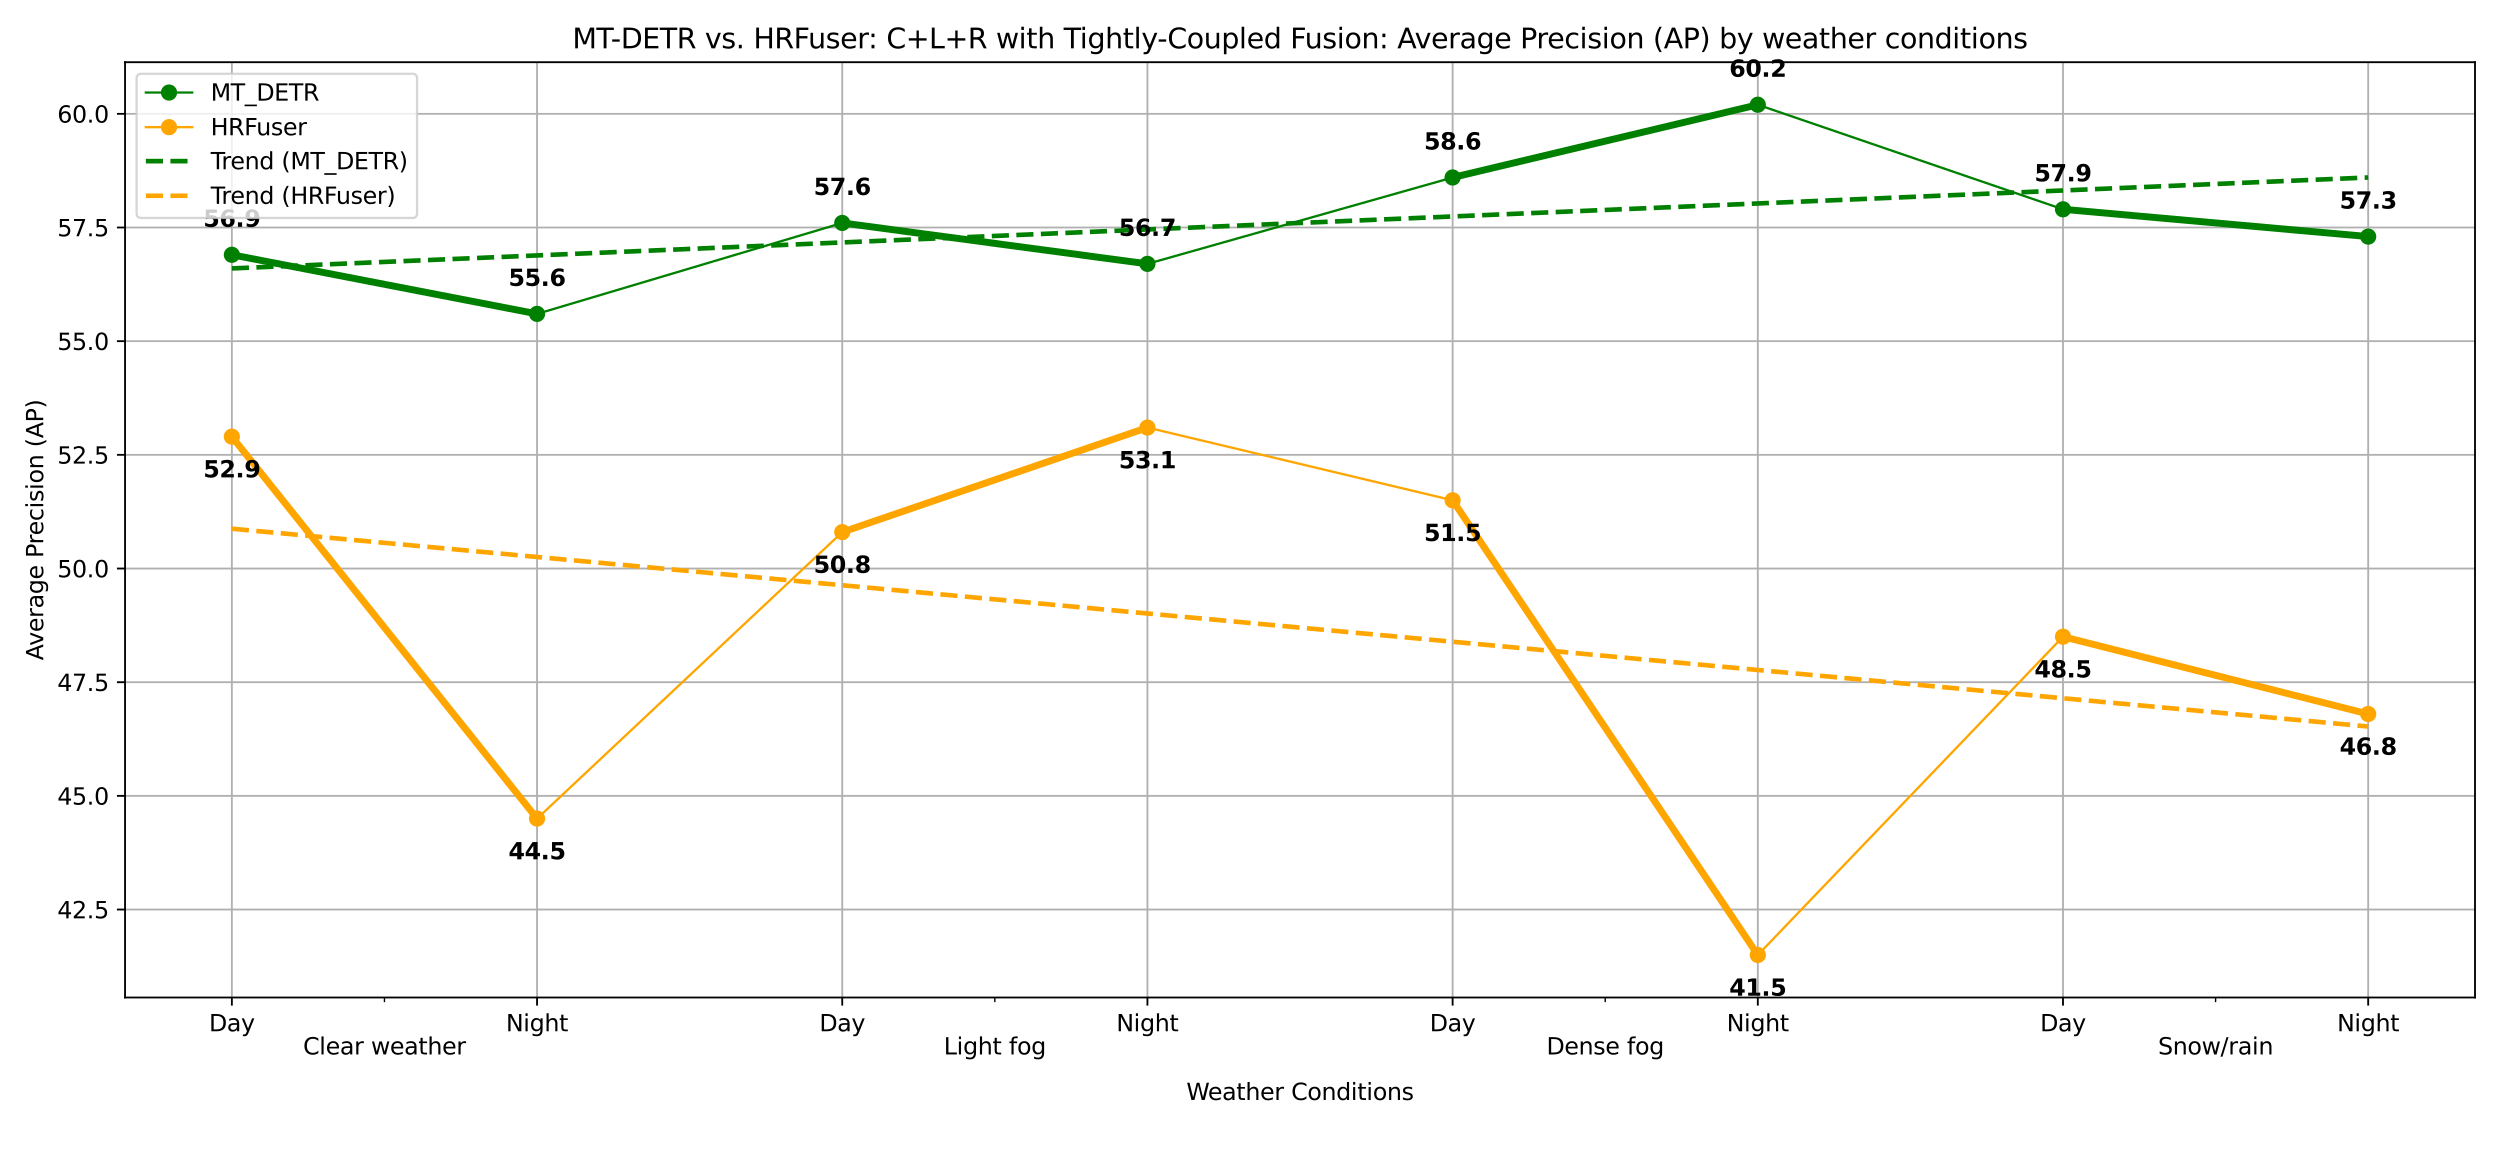 <?xml version="1.0" encoding="utf-8" standalone="no"?>
<!DOCTYPE svg PUBLIC "-//W3C//DTD SVG 1.1//EN"
  "http://www.w3.org/Graphics/SVG/1.1/DTD/svg11.dtd">
<svg xmlns:xlink="http://www.w3.org/1999/xlink" width="1080pt" height="504pt" viewBox="0 0 1080 504" xmlns="http://www.w3.org/2000/svg" version="1.1">
 <defs>
  <style type="text/css">*{stroke-linejoin: round; stroke-linecap: butt}</style>
 </defs>
 <g id="figure_1">
  <g id="patch_1">
   <path d="M 0 504 
L 1080 504 
L 1080 0 
L 0 0 
z
" style="fill: #ffffff"/>
  </g>
  <g id="axes_1">
   <g id="patch_2">
    <path d="M 54.02 430.92 
L 1069.2 430.92 
L 1069.2 26.88 
L 54.02 26.88 
z
" style="fill: #ffffff"/>
   </g>
   <g id="matplotlib.axis_1">
    <g id="xtick_1">
     <g id="line2d_1">
      <path d="M 100.165 430.92 
L 100.165 26.88 
" clip-path="url(#pe578d54b78)" style="fill: none; stroke: #b0b0b0; stroke-width: 0.8; stroke-linecap: square"/>
     </g>
     <g id="line2d_2">
      <defs>
       <path id="m4b973a18aa" d="M 0 0 
L 0 3.5 
" style="stroke: #000000; stroke-width: 0.8"/>
      </defs>
      <g>
       <use xlink:href="#m4b973a18aa" x="100.165" y="430.92" style="stroke: #000000; stroke-width: 0.8"/>
      </g>
     </g>
     <g id="text_1">
      <!-- Day -->
      <g transform="translate(90.291 445.518) scale(0.1 -0.1)">
       <defs>
        <path id="DejaVuSans-44" d="M 1259 4147 
L 1259 519 
L 2022 519 
Q 2988 519 3436 956 
Q 3884 1394 3884 2338 
Q 3884 3275 3436 3711 
Q 2988 4147 2022 4147 
L 1259 4147 
z
M 628 4666 
L 1925 4666 
Q 3281 4666 3915 4102 
Q 4550 3538 4550 2338 
Q 4550 1131 3912 565 
Q 3275 0 1925 0 
L 628 0 
L 628 4666 
z
" transform="scale(0.016)"/>
        <path id="DejaVuSans-61" d="M 2194 1759 
Q 1497 1759 1228 1600 
Q 959 1441 959 1056 
Q 959 750 1161 570 
Q 1363 391 1709 391 
Q 2188 391 2477 730 
Q 2766 1069 2766 1631 
L 2766 1759 
L 2194 1759 
z
M 3341 1997 
L 3341 0 
L 2766 0 
L 2766 531 
Q 2569 213 2275 61 
Q 1981 -91 1556 -91 
Q 1019 -91 701 211 
Q 384 513 384 1019 
Q 384 1609 779 1909 
Q 1175 2209 1959 2209 
L 2766 2209 
L 2766 2266 
Q 2766 2663 2505 2880 
Q 2244 3097 1772 3097 
Q 1472 3097 1187 3025 
Q 903 2953 641 2809 
L 641 3341 
Q 956 3463 1253 3523 
Q 1550 3584 1831 3584 
Q 2591 3584 2966 3190 
Q 3341 2797 3341 1997 
z
" transform="scale(0.016)"/>
        <path id="DejaVuSans-79" d="M 2059 -325 
Q 1816 -950 1584 -1140 
Q 1353 -1331 966 -1331 
L 506 -1331 
L 506 -850 
L 844 -850 
Q 1081 -850 1212 -737 
Q 1344 -625 1503 -206 
L 1606 56 
L 191 3500 
L 800 3500 
L 1894 763 
L 2988 3500 
L 3597 3500 
L 2059 -325 
z
" transform="scale(0.016)"/>
       </defs>
       <use xlink:href="#DejaVuSans-44"/>
       <use xlink:href="#DejaVuSans-61" x="77.002"/>
       <use xlink:href="#DejaVuSans-79" x="138.281"/>
      </g>
     </g>
    </g>
    <g id="xtick_2">
     <g id="line2d_3">
      <path d="M 232.006 430.92 
L 232.006 26.88 
" clip-path="url(#pe578d54b78)" style="fill: none; stroke: #b0b0b0; stroke-width: 0.8; stroke-linecap: square"/>
     </g>
     <g id="line2d_4">
      <g>
       <use xlink:href="#m4b973a18aa" x="232.006" y="430.92" style="stroke: #000000; stroke-width: 0.8"/>
      </g>
     </g>
     <g id="text_2">
      <!-- Night -->
      <g transform="translate(218.573 445.518) scale(0.1 -0.1)">
       <defs>
        <path id="DejaVuSans-4e" d="M 628 4666 
L 1478 4666 
L 3547 763 
L 3547 4666 
L 4159 4666 
L 4159 0 
L 3309 0 
L 1241 3903 
L 1241 0 
L 628 0 
L 628 4666 
z
" transform="scale(0.016)"/>
        <path id="DejaVuSans-69" d="M 603 3500 
L 1178 3500 
L 1178 0 
L 603 0 
L 603 3500 
z
M 603 4863 
L 1178 4863 
L 1178 4134 
L 603 4134 
L 603 4863 
z
" transform="scale(0.016)"/>
        <path id="DejaVuSans-67" d="M 2906 1791 
Q 2906 2416 2648 2759 
Q 2391 3103 1925 3103 
Q 1463 3103 1205 2759 
Q 947 2416 947 1791 
Q 947 1169 1205 825 
Q 1463 481 1925 481 
Q 2391 481 2648 825 
Q 2906 1169 2906 1791 
z
M 3481 434 
Q 3481 -459 3084 -895 
Q 2688 -1331 1869 -1331 
Q 1566 -1331 1297 -1286 
Q 1028 -1241 775 -1147 
L 775 -588 
Q 1028 -725 1275 -790 
Q 1522 -856 1778 -856 
Q 2344 -856 2625 -561 
Q 2906 -266 2906 331 
L 2906 616 
Q 2728 306 2450 153 
Q 2172 0 1784 0 
Q 1141 0 747 490 
Q 353 981 353 1791 
Q 353 2603 747 3093 
Q 1141 3584 1784 3584 
Q 2172 3584 2450 3431 
Q 2728 3278 2906 2969 
L 2906 3500 
L 3481 3500 
L 3481 434 
z
" transform="scale(0.016)"/>
        <path id="DejaVuSans-68" d="M 3513 2113 
L 3513 0 
L 2938 0 
L 2938 2094 
Q 2938 2591 2744 2837 
Q 2550 3084 2163 3084 
Q 1697 3084 1428 2787 
Q 1159 2491 1159 1978 
L 1159 0 
L 581 0 
L 581 4863 
L 1159 4863 
L 1159 2956 
Q 1366 3272 1645 3428 
Q 1925 3584 2291 3584 
Q 2894 3584 3203 3211 
Q 3513 2838 3513 2113 
z
" transform="scale(0.016)"/>
        <path id="DejaVuSans-74" d="M 1172 4494 
L 1172 3500 
L 2356 3500 
L 2356 3053 
L 1172 3053 
L 1172 1153 
Q 1172 725 1289 603 
Q 1406 481 1766 481 
L 2356 481 
L 2356 0 
L 1766 0 
Q 1100 0 847 248 
Q 594 497 594 1153 
L 594 3053 
L 172 3053 
L 172 3500 
L 594 3500 
L 594 4494 
L 1172 4494 
z
" transform="scale(0.016)"/>
       </defs>
       <use xlink:href="#DejaVuSans-4e"/>
       <use xlink:href="#DejaVuSans-69" x="74.805"/>
       <use xlink:href="#DejaVuSans-67" x="102.588"/>
       <use xlink:href="#DejaVuSans-68" x="166.064"/>
       <use xlink:href="#DejaVuSans-74" x="229.443"/>
      </g>
     </g>
    </g>
    <g id="xtick_3">
     <g id="line2d_5">
      <path d="M 363.848 430.92 
L 363.848 26.88 
" clip-path="url(#pe578d54b78)" style="fill: none; stroke: #b0b0b0; stroke-width: 0.8; stroke-linecap: square"/>
     </g>
     <g id="line2d_6">
      <g>
       <use xlink:href="#m4b973a18aa" x="363.848" y="430.92" style="stroke: #000000; stroke-width: 0.8"/>
      </g>
     </g>
     <g id="text_3">
      <!-- Day -->
      <g transform="translate(353.974 445.518) scale(0.1 -0.1)">
       <use xlink:href="#DejaVuSans-44"/>
       <use xlink:href="#DejaVuSans-61" x="77.002"/>
       <use xlink:href="#DejaVuSans-79" x="138.281"/>
      </g>
     </g>
    </g>
    <g id="xtick_4">
     <g id="line2d_7">
      <path d="M 495.689 430.92 
L 495.689 26.88 
" clip-path="url(#pe578d54b78)" style="fill: none; stroke: #b0b0b0; stroke-width: 0.8; stroke-linecap: square"/>
     </g>
     <g id="line2d_8">
      <g>
       <use xlink:href="#m4b973a18aa" x="495.689" y="430.92" style="stroke: #000000; stroke-width: 0.8"/>
      </g>
     </g>
     <g id="text_4">
      <!-- Night -->
      <g transform="translate(482.256 445.518) scale(0.1 -0.1)">
       <use xlink:href="#DejaVuSans-4e"/>
       <use xlink:href="#DejaVuSans-69" x="74.805"/>
       <use xlink:href="#DejaVuSans-67" x="102.588"/>
       <use xlink:href="#DejaVuSans-68" x="166.064"/>
       <use xlink:href="#DejaVuSans-74" x="229.443"/>
      </g>
     </g>
    </g>
    <g id="xtick_5">
     <g id="line2d_9">
      <path d="M 627.531 430.92 
L 627.531 26.88 
" clip-path="url(#pe578d54b78)" style="fill: none; stroke: #b0b0b0; stroke-width: 0.8; stroke-linecap: square"/>
     </g>
     <g id="line2d_10">
      <g>
       <use xlink:href="#m4b973a18aa" x="627.531" y="430.92" style="stroke: #000000; stroke-width: 0.8"/>
      </g>
     </g>
     <g id="text_5">
      <!-- Day -->
      <g transform="translate(617.657 445.518) scale(0.1 -0.1)">
       <use xlink:href="#DejaVuSans-44"/>
       <use xlink:href="#DejaVuSans-61" x="77.002"/>
       <use xlink:href="#DejaVuSans-79" x="138.281"/>
      </g>
     </g>
    </g>
    <g id="xtick_6">
     <g id="line2d_11">
      <path d="M 759.372 430.92 
L 759.372 26.88 
" clip-path="url(#pe578d54b78)" style="fill: none; stroke: #b0b0b0; stroke-width: 0.8; stroke-linecap: square"/>
     </g>
     <g id="line2d_12">
      <g>
       <use xlink:href="#m4b973a18aa" x="759.372" y="430.92" style="stroke: #000000; stroke-width: 0.8"/>
      </g>
     </g>
     <g id="text_6">
      <!-- Night -->
      <g transform="translate(745.94 445.518) scale(0.1 -0.1)">
       <use xlink:href="#DejaVuSans-4e"/>
       <use xlink:href="#DejaVuSans-69" x="74.805"/>
       <use xlink:href="#DejaVuSans-67" x="102.588"/>
       <use xlink:href="#DejaVuSans-68" x="166.064"/>
       <use xlink:href="#DejaVuSans-74" x="229.443"/>
      </g>
     </g>
    </g>
    <g id="xtick_7">
     <g id="line2d_13">
      <path d="M 891.214 430.92 
L 891.214 26.88 
" clip-path="url(#pe578d54b78)" style="fill: none; stroke: #b0b0b0; stroke-width: 0.8; stroke-linecap: square"/>
     </g>
     <g id="line2d_14">
      <g>
       <use xlink:href="#m4b973a18aa" x="891.214" y="430.92" style="stroke: #000000; stroke-width: 0.8"/>
      </g>
     </g>
     <g id="text_7">
      <!-- Day -->
      <g transform="translate(881.34 445.518) scale(0.1 -0.1)">
       <use xlink:href="#DejaVuSans-44"/>
       <use xlink:href="#DejaVuSans-61" x="77.002"/>
       <use xlink:href="#DejaVuSans-79" x="138.281"/>
      </g>
     </g>
    </g>
    <g id="xtick_8">
     <g id="line2d_15">
      <path d="M 1023.055 430.92 
L 1023.055 26.88 
" clip-path="url(#pe578d54b78)" style="fill: none; stroke: #b0b0b0; stroke-width: 0.8; stroke-linecap: square"/>
     </g>
     <g id="line2d_16">
      <g>
       <use xlink:href="#m4b973a18aa" x="1023.055" y="430.92" style="stroke: #000000; stroke-width: 0.8"/>
      </g>
     </g>
     <g id="text_8">
      <!-- Night -->
      <g transform="translate(1009.623 445.518) scale(0.1 -0.1)">
       <use xlink:href="#DejaVuSans-4e"/>
       <use xlink:href="#DejaVuSans-69" x="74.805"/>
       <use xlink:href="#DejaVuSans-67" x="102.588"/>
       <use xlink:href="#DejaVuSans-68" x="166.064"/>
       <use xlink:href="#DejaVuSans-74" x="229.443"/>
      </g>
     </g>
    </g>
    <g id="xtick_9">
     <g id="line2d_17">
      <defs>
       <path id="mc4c65f6211" d="M 0 0 
L 0 2 
" style="stroke: #000000; stroke-width: 0.6"/>
      </defs>
      <g>
       <use xlink:href="#mc4c65f6211" x="166.085" y="430.92" style="stroke: #000000; stroke-width: 0.6"/>
      </g>
     </g>
     <g id="text_9">
      <!-- Clear weather -->
      <g transform="translate(130.929 455.518) scale(0.1 -0.1)">
       <defs>
        <path id="DejaVuSans-43" d="M 4122 4306 
L 4122 3641 
Q 3803 3938 3442 4084 
Q 3081 4231 2675 4231 
Q 1875 4231 1450 3742 
Q 1025 3253 1025 2328 
Q 1025 1406 1450 917 
Q 1875 428 2675 428 
Q 3081 428 3442 575 
Q 3803 722 4122 1019 
L 4122 359 
Q 3791 134 3420 21 
Q 3050 -91 2638 -91 
Q 1578 -91 968 557 
Q 359 1206 359 2328 
Q 359 3453 968 4101 
Q 1578 4750 2638 4750 
Q 3056 4750 3426 4639 
Q 3797 4528 4122 4306 
z
" transform="scale(0.016)"/>
        <path id="DejaVuSans-6c" d="M 603 4863 
L 1178 4863 
L 1178 0 
L 603 0 
L 603 4863 
z
" transform="scale(0.016)"/>
        <path id="DejaVuSans-65" d="M 3597 1894 
L 3597 1613 
L 953 1613 
Q 991 1019 1311 708 
Q 1631 397 2203 397 
Q 2534 397 2845 478 
Q 3156 559 3463 722 
L 3463 178 
Q 3153 47 2828 -22 
Q 2503 -91 2169 -91 
Q 1331 -91 842 396 
Q 353 884 353 1716 
Q 353 2575 817 3079 
Q 1281 3584 2069 3584 
Q 2775 3584 3186 3129 
Q 3597 2675 3597 1894 
z
M 3022 2063 
Q 3016 2534 2758 2815 
Q 2500 3097 2075 3097 
Q 1594 3097 1305 2825 
Q 1016 2553 972 2059 
L 3022 2063 
z
" transform="scale(0.016)"/>
        <path id="DejaVuSans-72" d="M 2631 2963 
Q 2534 3019 2420 3045 
Q 2306 3072 2169 3072 
Q 1681 3072 1420 2755 
Q 1159 2438 1159 1844 
L 1159 0 
L 581 0 
L 581 3500 
L 1159 3500 
L 1159 2956 
Q 1341 3275 1631 3429 
Q 1922 3584 2338 3584 
Q 2397 3584 2469 3576 
Q 2541 3569 2628 3553 
L 2631 2963 
z
" transform="scale(0.016)"/>
        <path id="DejaVuSans-20" transform="scale(0.016)"/>
        <path id="DejaVuSans-77" d="M 269 3500 
L 844 3500 
L 1563 769 
L 2278 3500 
L 2956 3500 
L 3675 769 
L 4391 3500 
L 4966 3500 
L 4050 0 
L 3372 0 
L 2619 2869 
L 1863 0 
L 1184 0 
L 269 3500 
z
" transform="scale(0.016)"/>
       </defs>
       <use xlink:href="#DejaVuSans-43"/>
       <use xlink:href="#DejaVuSans-6c" x="69.824"/>
       <use xlink:href="#DejaVuSans-65" x="97.607"/>
       <use xlink:href="#DejaVuSans-61" x="159.131"/>
       <use xlink:href="#DejaVuSans-72" x="220.41"/>
       <use xlink:href="#DejaVuSans-20" x="261.523"/>
       <use xlink:href="#DejaVuSans-77" x="293.311"/>
       <use xlink:href="#DejaVuSans-65" x="375.098"/>
       <use xlink:href="#DejaVuSans-61" x="436.621"/>
       <use xlink:href="#DejaVuSans-74" x="497.9"/>
       <use xlink:href="#DejaVuSans-68" x="537.109"/>
       <use xlink:href="#DejaVuSans-65" x="600.488"/>
       <use xlink:href="#DejaVuSans-72" x="662.012"/>
      </g>
     </g>
    </g>
    <g id="xtick_10">
     <g id="line2d_18">
      <g>
       <use xlink:href="#mc4c65f6211" x="429.768" y="430.92" style="stroke: #000000; stroke-width: 0.6"/>
      </g>
     </g>
     <g id="text_10">
      <!-- Light fog -->
      <g transform="translate(407.708 455.518) scale(0.1 -0.1)">
       <defs>
        <path id="DejaVuSans-4c" d="M 628 4666 
L 1259 4666 
L 1259 531 
L 3531 531 
L 3531 0 
L 628 0 
L 628 4666 
z
" transform="scale(0.016)"/>
        <path id="DejaVuSans-66" d="M 2375 4863 
L 2375 4384 
L 1825 4384 
Q 1516 4384 1395 4259 
Q 1275 4134 1275 3809 
L 1275 3500 
L 2222 3500 
L 2222 3053 
L 1275 3053 
L 1275 0 
L 697 0 
L 697 3053 
L 147 3053 
L 147 3500 
L 697 3500 
L 697 3744 
Q 697 4328 969 4595 
Q 1241 4863 1831 4863 
L 2375 4863 
z
" transform="scale(0.016)"/>
        <path id="DejaVuSans-6f" d="M 1959 3097 
Q 1497 3097 1228 2736 
Q 959 2375 959 1747 
Q 959 1119 1226 758 
Q 1494 397 1959 397 
Q 2419 397 2687 759 
Q 2956 1122 2956 1747 
Q 2956 2369 2687 2733 
Q 2419 3097 1959 3097 
z
M 1959 3584 
Q 2709 3584 3137 3096 
Q 3566 2609 3566 1747 
Q 3566 888 3137 398 
Q 2709 -91 1959 -91 
Q 1206 -91 779 398 
Q 353 888 353 1747 
Q 353 2609 779 3096 
Q 1206 3584 1959 3584 
z
" transform="scale(0.016)"/>
       </defs>
       <use xlink:href="#DejaVuSans-4c"/>
       <use xlink:href="#DejaVuSans-69" x="55.713"/>
       <use xlink:href="#DejaVuSans-67" x="83.496"/>
       <use xlink:href="#DejaVuSans-68" x="146.973"/>
       <use xlink:href="#DejaVuSans-74" x="210.352"/>
       <use xlink:href="#DejaVuSans-20" x="249.561"/>
       <use xlink:href="#DejaVuSans-66" x="281.348"/>
       <use xlink:href="#DejaVuSans-6f" x="316.553"/>
       <use xlink:href="#DejaVuSans-67" x="377.734"/>
      </g>
     </g>
    </g>
    <g id="xtick_11">
     <g id="line2d_19">
      <g>
       <use xlink:href="#mc4c65f6211" x="693.452" y="430.92" style="stroke: #000000; stroke-width: 0.6"/>
      </g>
     </g>
     <g id="text_11">
      <!-- Dense fog -->
      <g transform="translate(668.092 455.518) scale(0.1 -0.1)">
       <defs>
        <path id="DejaVuSans-6e" d="M 3513 2113 
L 3513 0 
L 2938 0 
L 2938 2094 
Q 2938 2591 2744 2837 
Q 2550 3084 2163 3084 
Q 1697 3084 1428 2787 
Q 1159 2491 1159 1978 
L 1159 0 
L 581 0 
L 581 3500 
L 1159 3500 
L 1159 2956 
Q 1366 3272 1645 3428 
Q 1925 3584 2291 3584 
Q 2894 3584 3203 3211 
Q 3513 2838 3513 2113 
z
" transform="scale(0.016)"/>
        <path id="DejaVuSans-73" d="M 2834 3397 
L 2834 2853 
Q 2591 2978 2328 3040 
Q 2066 3103 1784 3103 
Q 1356 3103 1142 2972 
Q 928 2841 928 2578 
Q 928 2378 1081 2264 
Q 1234 2150 1697 2047 
L 1894 2003 
Q 2506 1872 2764 1633 
Q 3022 1394 3022 966 
Q 3022 478 2636 193 
Q 2250 -91 1575 -91 
Q 1294 -91 989 -36 
Q 684 19 347 128 
L 347 722 
Q 666 556 975 473 
Q 1284 391 1588 391 
Q 1994 391 2212 530 
Q 2431 669 2431 922 
Q 2431 1156 2273 1281 
Q 2116 1406 1581 1522 
L 1381 1569 
Q 847 1681 609 1914 
Q 372 2147 372 2553 
Q 372 3047 722 3315 
Q 1072 3584 1716 3584 
Q 2034 3584 2315 3537 
Q 2597 3491 2834 3397 
z
" transform="scale(0.016)"/>
       </defs>
       <use xlink:href="#DejaVuSans-44"/>
       <use xlink:href="#DejaVuSans-65" x="77.002"/>
       <use xlink:href="#DejaVuSans-6e" x="138.525"/>
       <use xlink:href="#DejaVuSans-73" x="201.904"/>
       <use xlink:href="#DejaVuSans-65" x="254.004"/>
       <use xlink:href="#DejaVuSans-20" x="315.527"/>
       <use xlink:href="#DejaVuSans-66" x="347.314"/>
       <use xlink:href="#DejaVuSans-6f" x="382.52"/>
       <use xlink:href="#DejaVuSans-67" x="443.701"/>
      </g>
     </g>
    </g>
    <g id="xtick_12">
     <g id="line2d_20">
      <g>
       <use xlink:href="#mc4c65f6211" x="957.135" y="430.92" style="stroke: #000000; stroke-width: 0.6"/>
      </g>
     </g>
     <g id="text_12">
      <!-- Snow/rain -->
      <g transform="translate(932.282 455.518) scale(0.1 -0.1)">
       <defs>
        <path id="DejaVuSans-53" d="M 3425 4513 
L 3425 3897 
Q 3066 4069 2747 4153 
Q 2428 4238 2131 4238 
Q 1616 4238 1336 4038 
Q 1056 3838 1056 3469 
Q 1056 3159 1242 3001 
Q 1428 2844 1947 2747 
L 2328 2669 
Q 3034 2534 3370 2195 
Q 3706 1856 3706 1288 
Q 3706 609 3251 259 
Q 2797 -91 1919 -91 
Q 1588 -91 1214 -16 
Q 841 59 441 206 
L 441 856 
Q 825 641 1194 531 
Q 1563 422 1919 422 
Q 2459 422 2753 634 
Q 3047 847 3047 1241 
Q 3047 1584 2836 1778 
Q 2625 1972 2144 2069 
L 1759 2144 
Q 1053 2284 737 2584 
Q 422 2884 422 3419 
Q 422 4038 858 4394 
Q 1294 4750 2059 4750 
Q 2388 4750 2728 4690 
Q 3069 4631 3425 4513 
z
" transform="scale(0.016)"/>
        <path id="DejaVuSans-2f" d="M 1625 4666 
L 2156 4666 
L 531 -594 
L 0 -594 
L 1625 4666 
z
" transform="scale(0.016)"/>
       </defs>
       <use xlink:href="#DejaVuSans-53"/>
       <use xlink:href="#DejaVuSans-6e" x="63.477"/>
       <use xlink:href="#DejaVuSans-6f" x="126.855"/>
       <use xlink:href="#DejaVuSans-77" x="188.037"/>
       <use xlink:href="#DejaVuSans-2f" x="269.824"/>
       <use xlink:href="#DejaVuSans-72" x="303.516"/>
       <use xlink:href="#DejaVuSans-61" x="344.629"/>
       <use xlink:href="#DejaVuSans-69" x="405.908"/>
       <use xlink:href="#DejaVuSans-6e" x="433.691"/>
      </g>
     </g>
    </g>
    <g id="text_13">
     <!-- Weather Conditions -->
     <g transform="translate(512.505 475.197) scale(0.1 -0.1)">
      <defs>
       <path id="DejaVuSans-57" d="M 213 4666 
L 850 4666 
L 1831 722 
L 2809 4666 
L 3519 4666 
L 4500 722 
L 5478 4666 
L 6119 4666 
L 4947 0 
L 4153 0 
L 3169 4050 
L 2175 0 
L 1381 0 
L 213 4666 
z
" transform="scale(0.016)"/>
       <path id="DejaVuSans-64" d="M 2906 2969 
L 2906 4863 
L 3481 4863 
L 3481 0 
L 2906 0 
L 2906 525 
Q 2725 213 2448 61 
Q 2172 -91 1784 -91 
Q 1150 -91 751 415 
Q 353 922 353 1747 
Q 353 2572 751 3078 
Q 1150 3584 1784 3584 
Q 2172 3584 2448 3432 
Q 2725 3281 2906 2969 
z
M 947 1747 
Q 947 1113 1208 752 
Q 1469 391 1925 391 
Q 2381 391 2643 752 
Q 2906 1113 2906 1747 
Q 2906 2381 2643 2742 
Q 2381 3103 1925 3103 
Q 1469 3103 1208 2742 
Q 947 2381 947 1747 
z
" transform="scale(0.016)"/>
      </defs>
      <use xlink:href="#DejaVuSans-57"/>
      <use xlink:href="#DejaVuSans-65" x="93.002"/>
      <use xlink:href="#DejaVuSans-61" x="154.525"/>
      <use xlink:href="#DejaVuSans-74" x="215.805"/>
      <use xlink:href="#DejaVuSans-68" x="255.014"/>
      <use xlink:href="#DejaVuSans-65" x="318.393"/>
      <use xlink:href="#DejaVuSans-72" x="379.916"/>
      <use xlink:href="#DejaVuSans-20" x="421.029"/>
      <use xlink:href="#DejaVuSans-43" x="452.816"/>
      <use xlink:href="#DejaVuSans-6f" x="522.641"/>
      <use xlink:href="#DejaVuSans-6e" x="583.822"/>
      <use xlink:href="#DejaVuSans-64" x="647.201"/>
      <use xlink:href="#DejaVuSans-69" x="710.678"/>
      <use xlink:href="#DejaVuSans-74" x="738.461"/>
      <use xlink:href="#DejaVuSans-69" x="777.67"/>
      <use xlink:href="#DejaVuSans-6f" x="805.453"/>
      <use xlink:href="#DejaVuSans-6e" x="866.635"/>
      <use xlink:href="#DejaVuSans-73" x="930.014"/>
     </g>
    </g>
   </g>
   <g id="matplotlib.axis_2">
    <g id="ytick_1">
     <g id="line2d_21">
      <path d="M 54.02 392.912 
L 1069.2 392.912 
" clip-path="url(#pe578d54b78)" style="fill: none; stroke: #b0b0b0; stroke-width: 0.8; stroke-linecap: square"/>
     </g>
     <g id="line2d_22">
      <defs>
       <path id="m17f3065002" d="M 0 0 
L -3.5 0 
" style="stroke: #000000; stroke-width: 0.8"/>
      </defs>
      <g>
       <use xlink:href="#m17f3065002" x="54.02" y="392.912" style="stroke: #000000; stroke-width: 0.8"/>
      </g>
     </g>
     <g id="text_14">
      <!-- 42.5 -->
      <g transform="translate(24.754 396.712) scale(0.1 -0.1)">
       <defs>
        <path id="DejaVuSans-34" d="M 2419 4116 
L 825 1625 
L 2419 1625 
L 2419 4116 
z
M 2253 4666 
L 3047 4666 
L 3047 1625 
L 3713 1625 
L 3713 1100 
L 3047 1100 
L 3047 0 
L 2419 0 
L 2419 1100 
L 313 1100 
L 313 1709 
L 2253 4666 
z
" transform="scale(0.016)"/>
        <path id="DejaVuSans-32" d="M 1228 531 
L 3431 531 
L 3431 0 
L 469 0 
L 469 531 
Q 828 903 1448 1529 
Q 2069 2156 2228 2338 
Q 2531 2678 2651 2914 
Q 2772 3150 2772 3378 
Q 2772 3750 2511 3984 
Q 2250 4219 1831 4219 
Q 1534 4219 1204 4116 
Q 875 4013 500 3803 
L 500 4441 
Q 881 4594 1212 4672 
Q 1544 4750 1819 4750 
Q 2544 4750 2975 4387 
Q 3406 4025 3406 3419 
Q 3406 3131 3298 2873 
Q 3191 2616 2906 2266 
Q 2828 2175 2409 1742 
Q 1991 1309 1228 531 
z
" transform="scale(0.016)"/>
        <path id="DejaVuSans-2e" d="M 684 794 
L 1344 794 
L 1344 0 
L 684 0 
L 684 794 
z
" transform="scale(0.016)"/>
        <path id="DejaVuSans-35" d="M 691 4666 
L 3169 4666 
L 3169 4134 
L 1269 4134 
L 1269 2991 
Q 1406 3038 1543 3061 
Q 1681 3084 1819 3084 
Q 2600 3084 3056 2656 
Q 3513 2228 3513 1497 
Q 3513 744 3044 326 
Q 2575 -91 1722 -91 
Q 1428 -91 1123 -41 
Q 819 9 494 109 
L 494 744 
Q 775 591 1075 516 
Q 1375 441 1709 441 
Q 2250 441 2565 725 
Q 2881 1009 2881 1497 
Q 2881 1984 2565 2268 
Q 2250 2553 1709 2553 
Q 1456 2553 1204 2497 
Q 953 2441 691 2322 
L 691 4666 
z
" transform="scale(0.016)"/>
       </defs>
       <use xlink:href="#DejaVuSans-34"/>
       <use xlink:href="#DejaVuSans-32" x="63.623"/>
       <use xlink:href="#DejaVuSans-2e" x="127.246"/>
       <use xlink:href="#DejaVuSans-35" x="159.033"/>
      </g>
     </g>
    </g>
    <g id="ytick_2">
     <g id="line2d_23">
      <path d="M 54.02 343.807 
L 1069.2 343.807 
" clip-path="url(#pe578d54b78)" style="fill: none; stroke: #b0b0b0; stroke-width: 0.8; stroke-linecap: square"/>
     </g>
     <g id="line2d_24">
      <g>
       <use xlink:href="#m17f3065002" x="54.02" y="343.807" style="stroke: #000000; stroke-width: 0.8"/>
      </g>
     </g>
     <g id="text_15">
      <!-- 45.0 -->
      <g transform="translate(24.754 347.606) scale(0.1 -0.1)">
       <defs>
        <path id="DejaVuSans-30" d="M 2034 4250 
Q 1547 4250 1301 3770 
Q 1056 3291 1056 2328 
Q 1056 1369 1301 889 
Q 1547 409 2034 409 
Q 2525 409 2770 889 
Q 3016 1369 3016 2328 
Q 3016 3291 2770 3770 
Q 2525 4250 2034 4250 
z
M 2034 4750 
Q 2819 4750 3233 4129 
Q 3647 3509 3647 2328 
Q 3647 1150 3233 529 
Q 2819 -91 2034 -91 
Q 1250 -91 836 529 
Q 422 1150 422 2328 
Q 422 3509 836 4129 
Q 1250 4750 2034 4750 
z
" transform="scale(0.016)"/>
       </defs>
       <use xlink:href="#DejaVuSans-34"/>
       <use xlink:href="#DejaVuSans-35" x="63.623"/>
       <use xlink:href="#DejaVuSans-2e" x="127.246"/>
       <use xlink:href="#DejaVuSans-30" x="159.033"/>
      </g>
     </g>
    </g>
    <g id="ytick_3">
     <g id="line2d_25">
      <path d="M 54.02 294.701 
L 1069.2 294.701 
" clip-path="url(#pe578d54b78)" style="fill: none; stroke: #b0b0b0; stroke-width: 0.8; stroke-linecap: square"/>
     </g>
     <g id="line2d_26">
      <g>
       <use xlink:href="#m17f3065002" x="54.02" y="294.701" style="stroke: #000000; stroke-width: 0.8"/>
      </g>
     </g>
     <g id="text_16">
      <!-- 47.5 -->
      <g transform="translate(24.754 298.501) scale(0.1 -0.1)">
       <defs>
        <path id="DejaVuSans-37" d="M 525 4666 
L 3525 4666 
L 3525 4397 
L 1831 0 
L 1172 0 
L 2766 4134 
L 525 4134 
L 525 4666 
z
" transform="scale(0.016)"/>
       </defs>
       <use xlink:href="#DejaVuSans-34"/>
       <use xlink:href="#DejaVuSans-37" x="63.623"/>
       <use xlink:href="#DejaVuSans-2e" x="127.246"/>
       <use xlink:href="#DejaVuSans-35" x="159.033"/>
      </g>
     </g>
    </g>
    <g id="ytick_4">
     <g id="line2d_27">
      <path d="M 54.02 245.596 
L 1069.2 245.596 
" clip-path="url(#pe578d54b78)" style="fill: none; stroke: #b0b0b0; stroke-width: 0.8; stroke-linecap: square"/>
     </g>
     <g id="line2d_28">
      <g>
       <use xlink:href="#m17f3065002" x="54.02" y="245.596" style="stroke: #000000; stroke-width: 0.8"/>
      </g>
     </g>
     <g id="text_17">
      <!-- 50.0 -->
      <g transform="translate(24.754 249.395) scale(0.1 -0.1)">
       <use xlink:href="#DejaVuSans-35"/>
       <use xlink:href="#DejaVuSans-30" x="63.623"/>
       <use xlink:href="#DejaVuSans-2e" x="127.246"/>
       <use xlink:href="#DejaVuSans-30" x="159.033"/>
      </g>
     </g>
    </g>
    <g id="ytick_5">
     <g id="line2d_29">
      <path d="M 54.02 196.49 
L 1069.2 196.49 
" clip-path="url(#pe578d54b78)" style="fill: none; stroke: #b0b0b0; stroke-width: 0.8; stroke-linecap: square"/>
     </g>
     <g id="line2d_30">
      <g>
       <use xlink:href="#m17f3065002" x="54.02" y="196.49" style="stroke: #000000; stroke-width: 0.8"/>
      </g>
     </g>
     <g id="text_18">
      <!-- 52.5 -->
      <g transform="translate(24.754 200.29) scale(0.1 -0.1)">
       <use xlink:href="#DejaVuSans-35"/>
       <use xlink:href="#DejaVuSans-32" x="63.623"/>
       <use xlink:href="#DejaVuSans-2e" x="127.246"/>
       <use xlink:href="#DejaVuSans-35" x="159.033"/>
      </g>
     </g>
    </g>
    <g id="ytick_6">
     <g id="line2d_31">
      <path d="M 54.02 147.385 
L 1069.2 147.385 
" clip-path="url(#pe578d54b78)" style="fill: none; stroke: #b0b0b0; stroke-width: 0.8; stroke-linecap: square"/>
     </g>
     <g id="line2d_32">
      <g>
       <use xlink:href="#m17f3065002" x="54.02" y="147.385" style="stroke: #000000; stroke-width: 0.8"/>
      </g>
     </g>
     <g id="text_19">
      <!-- 55.0 -->
      <g transform="translate(24.754 151.184) scale(0.1 -0.1)">
       <use xlink:href="#DejaVuSans-35"/>
       <use xlink:href="#DejaVuSans-35" x="63.623"/>
       <use xlink:href="#DejaVuSans-2e" x="127.246"/>
       <use xlink:href="#DejaVuSans-30" x="159.033"/>
      </g>
     </g>
    </g>
    <g id="ytick_7">
     <g id="line2d_33">
      <path d="M 54.02 98.279 
L 1069.2 98.279 
" clip-path="url(#pe578d54b78)" style="fill: none; stroke: #b0b0b0; stroke-width: 0.8; stroke-linecap: square"/>
     </g>
     <g id="line2d_34">
      <g>
       <use xlink:href="#m17f3065002" x="54.02" y="98.279" style="stroke: #000000; stroke-width: 0.8"/>
      </g>
     </g>
     <g id="text_20">
      <!-- 57.5 -->
      <g transform="translate(24.754 102.079) scale(0.1 -0.1)">
       <use xlink:href="#DejaVuSans-35"/>
       <use xlink:href="#DejaVuSans-37" x="63.623"/>
       <use xlink:href="#DejaVuSans-2e" x="127.246"/>
       <use xlink:href="#DejaVuSans-35" x="159.033"/>
      </g>
     </g>
    </g>
    <g id="ytick_8">
     <g id="line2d_35">
      <path d="M 54.02 49.174 
L 1069.2 49.174 
" clip-path="url(#pe578d54b78)" style="fill: none; stroke: #b0b0b0; stroke-width: 0.8; stroke-linecap: square"/>
     </g>
     <g id="line2d_36">
      <g>
       <use xlink:href="#m17f3065002" x="54.02" y="49.174" style="stroke: #000000; stroke-width: 0.8"/>
      </g>
     </g>
     <g id="text_21">
      <!-- 60.0 -->
      <g transform="translate(24.754 52.973) scale(0.1 -0.1)">
       <defs>
        <path id="DejaVuSans-36" d="M 2113 2584 
Q 1688 2584 1439 2293 
Q 1191 2003 1191 1497 
Q 1191 994 1439 701 
Q 1688 409 2113 409 
Q 2538 409 2786 701 
Q 3034 994 3034 1497 
Q 3034 2003 2786 2293 
Q 2538 2584 2113 2584 
z
M 3366 4563 
L 3366 3988 
Q 3128 4100 2886 4159 
Q 2644 4219 2406 4219 
Q 1781 4219 1451 3797 
Q 1122 3375 1075 2522 
Q 1259 2794 1537 2939 
Q 1816 3084 2150 3084 
Q 2853 3084 3261 2657 
Q 3669 2231 3669 1497 
Q 3669 778 3244 343 
Q 2819 -91 2113 -91 
Q 1303 -91 875 529 
Q 447 1150 447 2328 
Q 447 3434 972 4092 
Q 1497 4750 2381 4750 
Q 2619 4750 2861 4703 
Q 3103 4656 3366 4563 
z
" transform="scale(0.016)"/>
       </defs>
       <use xlink:href="#DejaVuSans-36"/>
       <use xlink:href="#DejaVuSans-30" x="63.623"/>
       <use xlink:href="#DejaVuSans-2e" x="127.246"/>
       <use xlink:href="#DejaVuSans-30" x="159.033"/>
      </g>
     </g>
    </g>
    <g id="text_22">
     <!-- Average Precision (AP) -->
     <g transform="translate(18.675 285.255) rotate(-90) scale(0.1 -0.1)">
      <defs>
       <path id="DejaVuSans-41" d="M 2188 4044 
L 1331 1722 
L 3047 1722 
L 2188 4044 
z
M 1831 4666 
L 2547 4666 
L 4325 0 
L 3669 0 
L 3244 1197 
L 1141 1197 
L 716 0 
L 50 0 
L 1831 4666 
z
" transform="scale(0.016)"/>
       <path id="DejaVuSans-76" d="M 191 3500 
L 800 3500 
L 1894 563 
L 2988 3500 
L 3597 3500 
L 2284 0 
L 1503 0 
L 191 3500 
z
" transform="scale(0.016)"/>
       <path id="DejaVuSans-50" d="M 1259 4147 
L 1259 2394 
L 2053 2394 
Q 2494 2394 2734 2622 
Q 2975 2850 2975 3272 
Q 2975 3691 2734 3919 
Q 2494 4147 2053 4147 
L 1259 4147 
z
M 628 4666 
L 2053 4666 
Q 2838 4666 3239 4311 
Q 3641 3956 3641 3272 
Q 3641 2581 3239 2228 
Q 2838 1875 2053 1875 
L 1259 1875 
L 1259 0 
L 628 0 
L 628 4666 
z
" transform="scale(0.016)"/>
       <path id="DejaVuSans-63" d="M 3122 3366 
L 3122 2828 
Q 2878 2963 2633 3030 
Q 2388 3097 2138 3097 
Q 1578 3097 1268 2742 
Q 959 2388 959 1747 
Q 959 1106 1268 751 
Q 1578 397 2138 397 
Q 2388 397 2633 464 
Q 2878 531 3122 666 
L 3122 134 
Q 2881 22 2623 -34 
Q 2366 -91 2075 -91 
Q 1284 -91 818 406 
Q 353 903 353 1747 
Q 353 2603 823 3093 
Q 1294 3584 2113 3584 
Q 2378 3584 2631 3529 
Q 2884 3475 3122 3366 
z
" transform="scale(0.016)"/>
       <path id="DejaVuSans-28" d="M 1984 4856 
Q 1566 4138 1362 3434 
Q 1159 2731 1159 2009 
Q 1159 1288 1364 580 
Q 1569 -128 1984 -844 
L 1484 -844 
Q 1016 -109 783 600 
Q 550 1309 550 2009 
Q 550 2706 781 3412 
Q 1013 4119 1484 4856 
L 1984 4856 
z
" transform="scale(0.016)"/>
       <path id="DejaVuSans-29" d="M 513 4856 
L 1013 4856 
Q 1481 4119 1714 3412 
Q 1947 2706 1947 2009 
Q 1947 1309 1714 600 
Q 1481 -109 1013 -844 
L 513 -844 
Q 928 -128 1133 580 
Q 1338 1288 1338 2009 
Q 1338 2731 1133 3434 
Q 928 4138 513 4856 
z
" transform="scale(0.016)"/>
      </defs>
      <use xlink:href="#DejaVuSans-41"/>
      <use xlink:href="#DejaVuSans-76" x="62.533"/>
      <use xlink:href="#DejaVuSans-65" x="121.713"/>
      <use xlink:href="#DejaVuSans-72" x="183.236"/>
      <use xlink:href="#DejaVuSans-61" x="224.35"/>
      <use xlink:href="#DejaVuSans-67" x="285.629"/>
      <use xlink:href="#DejaVuSans-65" x="349.105"/>
      <use xlink:href="#DejaVuSans-20" x="410.629"/>
      <use xlink:href="#DejaVuSans-50" x="442.416"/>
      <use xlink:href="#DejaVuSans-72" x="500.969"/>
      <use xlink:href="#DejaVuSans-65" x="539.832"/>
      <use xlink:href="#DejaVuSans-63" x="601.355"/>
      <use xlink:href="#DejaVuSans-69" x="656.336"/>
      <use xlink:href="#DejaVuSans-73" x="684.119"/>
      <use xlink:href="#DejaVuSans-69" x="736.219"/>
      <use xlink:href="#DejaVuSans-6f" x="764.002"/>
      <use xlink:href="#DejaVuSans-6e" x="825.184"/>
      <use xlink:href="#DejaVuSans-20" x="888.562"/>
      <use xlink:href="#DejaVuSans-28" x="920.35"/>
      <use xlink:href="#DejaVuSans-41" x="959.363"/>
      <use xlink:href="#DejaVuSans-50" x="1027.771"/>
      <use xlink:href="#DejaVuSans-29" x="1088.074"/>
     </g>
    </g>
   </g>
   <g id="line2d_37">
    <path d="M 100.165 110.065 
L 232.006 135.6 
L 363.848 96.315 
L 495.689 113.993 
L 627.531 76.673 
L 759.372 45.245 
L 891.214 90.423 
L 1023.055 102.208 
" clip-path="url(#pe578d54b78)" style="fill: none; stroke: #008000; stroke-linecap: square"/>
    <defs>
     <path id="m673ffac2bb" d="M 0 3 
C 0.796 3 1.559 2.684 2.121 2.121 
C 2.684 1.559 3 0.796 3 0 
C 3 -0.796 2.684 -1.559 2.121 -2.121 
C 1.559 -2.684 0.796 -3 0 -3 
C -0.796 -3 -1.559 -2.684 -2.121 -2.121 
C -2.684 -1.559 -3 -0.796 -3 0 
C -3 0.796 -2.684 1.559 -2.121 2.121 
C -1.559 2.684 -0.796 3 0 3 
z
" style="stroke: #008000"/>
    </defs>
    <g clip-path="url(#pe578d54b78)">
     <use xlink:href="#m673ffac2bb" x="100.165" y="110.065" style="fill: #008000; stroke: #008000"/>
     <use xlink:href="#m673ffac2bb" x="232.006" y="135.6" style="fill: #008000; stroke: #008000"/>
     <use xlink:href="#m673ffac2bb" x="363.848" y="96.315" style="fill: #008000; stroke: #008000"/>
     <use xlink:href="#m673ffac2bb" x="495.689" y="113.993" style="fill: #008000; stroke: #008000"/>
     <use xlink:href="#m673ffac2bb" x="627.531" y="76.673" style="fill: #008000; stroke: #008000"/>
     <use xlink:href="#m673ffac2bb" x="759.372" y="45.245" style="fill: #008000; stroke: #008000"/>
     <use xlink:href="#m673ffac2bb" x="891.214" y="90.423" style="fill: #008000; stroke: #008000"/>
     <use xlink:href="#m673ffac2bb" x="1023.055" y="102.208" style="fill: #008000; stroke: #008000"/>
    </g>
   </g>
   <g id="line2d_38">
    <path d="M 100.165 110.065 
L 232.006 135.6 
" clip-path="url(#pe578d54b78)" style="fill: none; stroke: #008000; stroke-width: 3; stroke-linecap: square"/>
   </g>
   <g id="line2d_39">
    <path d="M 363.848 96.315 
L 495.689 113.993 
" clip-path="url(#pe578d54b78)" style="fill: none; stroke: #008000; stroke-width: 3; stroke-linecap: square"/>
   </g>
   <g id="line2d_40">
    <path d="M 627.531 76.673 
L 759.372 45.245 
" clip-path="url(#pe578d54b78)" style="fill: none; stroke: #008000; stroke-width: 3; stroke-linecap: square"/>
   </g>
   <g id="line2d_41">
    <path d="M 891.214 90.423 
L 1023.055 102.208 
" clip-path="url(#pe578d54b78)" style="fill: none; stroke: #008000; stroke-width: 3; stroke-linecap: square"/>
   </g>
   <g id="line2d_42">
    <path d="M 100.165 188.633 
L 232.006 353.628 
L 363.848 229.882 
L 495.689 184.705 
L 627.531 216.133 
L 759.372 412.555 
L 891.214 275.059 
L 1023.055 308.451 
" clip-path="url(#pe578d54b78)" style="fill: none; stroke: #ffa500; stroke-linecap: square"/>
    <defs>
     <path id="m266cb6a035" d="M 0 3 
C 0.796 3 1.559 2.684 2.121 2.121 
C 2.684 1.559 3 0.796 3 0 
C 3 -0.796 2.684 -1.559 2.121 -2.121 
C 1.559 -2.684 0.796 -3 0 -3 
C -0.796 -3 -1.559 -2.684 -2.121 -2.121 
C -2.684 -1.559 -3 -0.796 -3 0 
C -3 0.796 -2.684 1.559 -2.121 2.121 
C -1.559 2.684 -0.796 3 0 3 
z
" style="stroke: #ffa500"/>
    </defs>
    <g clip-path="url(#pe578d54b78)">
     <use xlink:href="#m266cb6a035" x="100.165" y="188.633" style="fill: #ffa500; stroke: #ffa500"/>
     <use xlink:href="#m266cb6a035" x="232.006" y="353.628" style="fill: #ffa500; stroke: #ffa500"/>
     <use xlink:href="#m266cb6a035" x="363.848" y="229.882" style="fill: #ffa500; stroke: #ffa500"/>
     <use xlink:href="#m266cb6a035" x="495.689" y="184.705" style="fill: #ffa500; stroke: #ffa500"/>
     <use xlink:href="#m266cb6a035" x="627.531" y="216.133" style="fill: #ffa500; stroke: #ffa500"/>
     <use xlink:href="#m266cb6a035" x="759.372" y="412.555" style="fill: #ffa500; stroke: #ffa500"/>
     <use xlink:href="#m266cb6a035" x="891.214" y="275.059" style="fill: #ffa500; stroke: #ffa500"/>
     <use xlink:href="#m266cb6a035" x="1023.055" y="308.451" style="fill: #ffa500; stroke: #ffa500"/>
    </g>
   </g>
   <g id="line2d_43">
    <path d="M 100.165 188.633 
L 232.006 353.628 
" clip-path="url(#pe578d54b78)" style="fill: none; stroke: #ffa500; stroke-width: 3; stroke-linecap: square"/>
   </g>
   <g id="line2d_44">
    <path d="M 363.848 229.882 
L 495.689 184.705 
" clip-path="url(#pe578d54b78)" style="fill: none; stroke: #ffa500; stroke-width: 3; stroke-linecap: square"/>
   </g>
   <g id="line2d_45">
    <path d="M 627.531 216.133 
L 759.372 412.555 
" clip-path="url(#pe578d54b78)" style="fill: none; stroke: #ffa500; stroke-width: 3; stroke-linecap: square"/>
   </g>
   <g id="line2d_46">
    <path d="M 891.214 275.059 
L 1023.055 308.451 
" clip-path="url(#pe578d54b78)" style="fill: none; stroke: #ffa500; stroke-width: 3; stroke-linecap: square"/>
   </g>
   <g id="line2d_47">
    <path d="M 100.165 115.957 
L 232.006 110.345 
L 363.848 104.733 
L 495.689 99.121 
L 627.531 93.509 
L 759.372 87.897 
L 891.214 82.285 
L 1023.055 76.673 
" clip-path="url(#pe578d54b78)" style="fill: none; stroke-dasharray: 7.4,3.2; stroke-dashoffset: 0; stroke: #008000; stroke-width: 2"/>
   </g>
   <g id="line2d_48">
    <path d="M 100.165 228.409 
L 232.006 240.615 
L 363.848 252.821 
L 495.689 265.028 
L 627.531 277.234 
L 759.372 289.44 
L 891.214 301.646 
L 1023.055 313.853 
" clip-path="url(#pe578d54b78)" style="fill: none; stroke-dasharray: 7.4,3.2; stroke-dashoffset: 0; stroke: #ffa500; stroke-width: 2"/>
   </g>
   <g id="patch_3">
    <path d="M 54.02 430.92 
L 54.02 26.88 
" style="fill: none; stroke: #000000; stroke-width: 0.8; stroke-linejoin: miter; stroke-linecap: square"/>
   </g>
   <g id="patch_4">
    <path d="M 1069.2 430.92 
L 1069.2 26.88 
" style="fill: none; stroke: #000000; stroke-width: 0.8; stroke-linejoin: miter; stroke-linecap: square"/>
   </g>
   <g id="patch_5">
    <path d="M 54.02 430.92 
L 1069.2 430.92 
" style="fill: none; stroke: #000000; stroke-width: 0.8; stroke-linejoin: miter; stroke-linecap: square"/>
   </g>
   <g id="patch_6">
    <path d="M 54.02 26.88 
L 1069.2 26.88 
" style="fill: none; stroke: #000000; stroke-width: 0.8; stroke-linejoin: miter; stroke-linecap: square"/>
   </g>
   <g id="text_23">
    <!-- 56.9 -->
    <g transform="translate(87.829 97.985) scale(0.1 -0.1)">
     <defs>
      <path id="DejaVuSans-Bold-35" d="M 678 4666 
L 3669 4666 
L 3669 3781 
L 1638 3781 
L 1638 3059 
Q 1775 3097 1914 3117 
Q 2053 3138 2203 3138 
Q 3056 3138 3531 2711 
Q 4006 2284 4006 1522 
Q 4006 766 3489 337 
Q 2972 -91 2053 -91 
Q 1656 -91 1267 -14 
Q 878 63 494 219 
L 494 1166 
Q 875 947 1217 837 
Q 1559 728 1863 728 
Q 2300 728 2551 942 
Q 2803 1156 2803 1522 
Q 2803 1891 2551 2103 
Q 2300 2316 1863 2316 
Q 1603 2316 1309 2248 
Q 1016 2181 678 2041 
L 678 4666 
z
" transform="scale(0.016)"/>
      <path id="DejaVuSans-Bold-36" d="M 2316 2303 
Q 2000 2303 1842 2098 
Q 1684 1894 1684 1484 
Q 1684 1075 1842 870 
Q 2000 666 2316 666 
Q 2634 666 2792 870 
Q 2950 1075 2950 1484 
Q 2950 1894 2792 2098 
Q 2634 2303 2316 2303 
z
M 3803 4544 
L 3803 3681 
Q 3506 3822 3243 3889 
Q 2981 3956 2731 3956 
Q 2194 3956 1894 3657 
Q 1594 3359 1544 2772 
Q 1750 2925 1990 3001 
Q 2231 3078 2516 3078 
Q 3231 3078 3670 2659 
Q 4109 2241 4109 1563 
Q 4109 813 3618 361 
Q 3128 -91 2303 -91 
Q 1394 -91 895 523 
Q 397 1138 397 2266 
Q 397 3422 980 4083 
Q 1563 4744 2578 4744 
Q 2900 4744 3203 4694 
Q 3506 4644 3803 4544 
z
" transform="scale(0.016)"/>
      <path id="DejaVuSans-Bold-2e" d="M 653 1209 
L 1778 1209 
L 1778 0 
L 653 0 
L 653 1209 
z
" transform="scale(0.016)"/>
      <path id="DejaVuSans-Bold-39" d="M 641 103 
L 641 966 
Q 928 831 1190 764 
Q 1453 697 1709 697 
Q 2247 697 2547 995 
Q 2847 1294 2900 1881 
Q 2688 1725 2447 1647 
Q 2206 1569 1925 1569 
Q 1209 1569 770 1986 
Q 331 2403 331 3084 
Q 331 3838 820 4291 
Q 1309 4744 2131 4744 
Q 3044 4744 3544 4128 
Q 4044 3513 4044 2388 
Q 4044 1231 3459 570 
Q 2875 -91 1856 -91 
Q 1528 -91 1228 -42 
Q 928 6 641 103 
z
M 2125 2350 
Q 2441 2350 2600 2554 
Q 2759 2759 2759 3169 
Q 2759 3575 2600 3781 
Q 2441 3988 2125 3988 
Q 1809 3988 1650 3781 
Q 1491 3575 1491 3169 
Q 1491 2759 1650 2554 
Q 1809 2350 2125 2350 
z
" transform="scale(0.016)"/>
     </defs>
     <use xlink:href="#DejaVuSans-Bold-35"/>
     <use xlink:href="#DejaVuSans-Bold-36" x="69.58"/>
     <use xlink:href="#DejaVuSans-Bold-2e" x="139.16"/>
     <use xlink:href="#DejaVuSans-Bold-39" x="177.148"/>
    </g>
   </g>
   <g id="text_24">
    <!-- 55.6 -->
    <g transform="translate(219.67 123.52) scale(0.1 -0.1)">
     <use xlink:href="#DejaVuSans-Bold-35"/>
     <use xlink:href="#DejaVuSans-Bold-35" x="69.58"/>
     <use xlink:href="#DejaVuSans-Bold-2e" x="139.16"/>
     <use xlink:href="#DejaVuSans-Bold-36" x="177.148"/>
    </g>
   </g>
   <g id="text_25">
    <!-- 57.6 -->
    <g transform="translate(351.512 84.235) scale(0.1 -0.1)">
     <defs>
      <path id="DejaVuSans-Bold-37" d="M 428 4666 
L 3944 4666 
L 3944 3988 
L 2125 0 
L 953 0 
L 2675 3781 
L 428 3781 
L 428 4666 
z
" transform="scale(0.016)"/>
     </defs>
     <use xlink:href="#DejaVuSans-Bold-35"/>
     <use xlink:href="#DejaVuSans-Bold-37" x="69.58"/>
     <use xlink:href="#DejaVuSans-Bold-2e" x="139.16"/>
     <use xlink:href="#DejaVuSans-Bold-36" x="177.148"/>
    </g>
   </g>
   <g id="text_26">
    <!-- 56.7 -->
    <g transform="translate(483.353 101.913) scale(0.1 -0.1)">
     <use xlink:href="#DejaVuSans-Bold-35"/>
     <use xlink:href="#DejaVuSans-Bold-36" x="69.58"/>
     <use xlink:href="#DejaVuSans-Bold-2e" x="139.16"/>
     <use xlink:href="#DejaVuSans-Bold-37" x="177.148"/>
    </g>
   </g>
   <g id="text_27">
    <!-- 58.6 -->
    <g transform="translate(615.195 64.593) scale(0.1 -0.1)">
     <defs>
      <path id="DejaVuSans-Bold-38" d="M 2228 2088 
Q 1891 2088 1709 1903 
Q 1528 1719 1528 1375 
Q 1528 1031 1709 848 
Q 1891 666 2228 666 
Q 2563 666 2741 848 
Q 2919 1031 2919 1375 
Q 2919 1722 2741 1905 
Q 2563 2088 2228 2088 
z
M 1350 2484 
Q 925 2613 709 2878 
Q 494 3144 494 3541 
Q 494 4131 934 4440 
Q 1375 4750 2228 4750 
Q 3075 4750 3515 4442 
Q 3956 4134 3956 3541 
Q 3956 3144 3739 2878 
Q 3522 2613 3097 2484 
Q 3572 2353 3814 2058 
Q 4056 1763 4056 1313 
Q 4056 619 3595 264 
Q 3134 -91 2228 -91 
Q 1319 -91 855 264 
Q 391 619 391 1313 
Q 391 1763 633 2058 
Q 875 2353 1350 2484 
z
M 1631 3419 
Q 1631 3141 1786 2991 
Q 1941 2841 2228 2841 
Q 2509 2841 2662 2991 
Q 2816 3141 2816 3419 
Q 2816 3697 2662 3845 
Q 2509 3994 2228 3994 
Q 1941 3994 1786 3844 
Q 1631 3694 1631 3419 
z
" transform="scale(0.016)"/>
     </defs>
     <use xlink:href="#DejaVuSans-Bold-35"/>
     <use xlink:href="#DejaVuSans-Bold-38" x="69.58"/>
     <use xlink:href="#DejaVuSans-Bold-2e" x="139.16"/>
     <use xlink:href="#DejaVuSans-Bold-36" x="177.148"/>
    </g>
   </g>
   <g id="text_28">
    <!-- 60.2 -->
    <g transform="translate(747.036 33.166) scale(0.1 -0.1)">
     <defs>
      <path id="DejaVuSans-Bold-30" d="M 2944 2338 
Q 2944 3213 2780 3570 
Q 2616 3928 2228 3928 
Q 1841 3928 1675 3570 
Q 1509 3213 1509 2338 
Q 1509 1453 1675 1090 
Q 1841 728 2228 728 
Q 2613 728 2778 1090 
Q 2944 1453 2944 2338 
z
M 4147 2328 
Q 4147 1169 3647 539 
Q 3147 -91 2228 -91 
Q 1306 -91 806 539 
Q 306 1169 306 2328 
Q 306 3491 806 4120 
Q 1306 4750 2228 4750 
Q 3147 4750 3647 4120 
Q 4147 3491 4147 2328 
z
" transform="scale(0.016)"/>
      <path id="DejaVuSans-Bold-32" d="M 1844 884 
L 3897 884 
L 3897 0 
L 506 0 
L 506 884 
L 2209 2388 
Q 2438 2594 2547 2791 
Q 2656 2988 2656 3200 
Q 2656 3528 2436 3728 
Q 2216 3928 1850 3928 
Q 1569 3928 1234 3808 
Q 900 3688 519 3450 
L 519 4475 
Q 925 4609 1322 4679 
Q 1719 4750 2100 4750 
Q 2938 4750 3402 4381 
Q 3866 4013 3866 3353 
Q 3866 2972 3669 2642 
Q 3472 2313 2841 1759 
L 1844 884 
z
" transform="scale(0.016)"/>
     </defs>
     <use xlink:href="#DejaVuSans-Bold-36"/>
     <use xlink:href="#DejaVuSans-Bold-30" x="69.58"/>
     <use xlink:href="#DejaVuSans-Bold-2e" x="139.16"/>
     <use xlink:href="#DejaVuSans-Bold-32" x="177.148"/>
    </g>
   </g>
   <g id="text_29">
    <!-- 57.9 -->
    <g transform="translate(878.878 78.343) scale(0.1 -0.1)">
     <use xlink:href="#DejaVuSans-Bold-35"/>
     <use xlink:href="#DejaVuSans-Bold-37" x="69.58"/>
     <use xlink:href="#DejaVuSans-Bold-2e" x="139.16"/>
     <use xlink:href="#DejaVuSans-Bold-39" x="177.148"/>
    </g>
   </g>
   <g id="text_30">
    <!-- 57.3 -->
    <g transform="translate(1010.72 90.128) scale(0.1 -0.1)">
     <defs>
      <path id="DejaVuSans-Bold-33" d="M 2981 2516 
Q 3453 2394 3698 2092 
Q 3944 1791 3944 1325 
Q 3944 631 3412 270 
Q 2881 -91 1863 -91 
Q 1503 -91 1142 -33 
Q 781 25 428 141 
L 428 1069 
Q 766 900 1098 814 
Q 1431 728 1753 728 
Q 2231 728 2486 893 
Q 2741 1059 2741 1369 
Q 2741 1688 2480 1852 
Q 2219 2016 1709 2016 
L 1228 2016 
L 1228 2791 
L 1734 2791 
Q 2188 2791 2409 2933 
Q 2631 3075 2631 3366 
Q 2631 3634 2415 3781 
Q 2200 3928 1806 3928 
Q 1516 3928 1219 3862 
Q 922 3797 628 3669 
L 628 4550 
Q 984 4650 1334 4700 
Q 1684 4750 2022 4750 
Q 2931 4750 3382 4451 
Q 3834 4153 3834 3553 
Q 3834 3144 3618 2883 
Q 3403 2622 2981 2516 
z
" transform="scale(0.016)"/>
     </defs>
     <use xlink:href="#DejaVuSans-Bold-35"/>
     <use xlink:href="#DejaVuSans-Bold-37" x="69.58"/>
     <use xlink:href="#DejaVuSans-Bold-2e" x="139.16"/>
     <use xlink:href="#DejaVuSans-Bold-33" x="177.148"/>
    </g>
   </g>
   <g id="text_31">
    <!-- 52.9 -->
    <g transform="translate(87.829 206.232) scale(0.1 -0.1)">
     <use xlink:href="#DejaVuSans-Bold-35"/>
     <use xlink:href="#DejaVuSans-Bold-32" x="69.58"/>
     <use xlink:href="#DejaVuSans-Bold-2e" x="139.16"/>
     <use xlink:href="#DejaVuSans-Bold-39" x="177.148"/>
    </g>
   </g>
   <g id="text_32">
    <!-- 44.5 -->
    <g transform="translate(219.67 371.226) scale(0.1 -0.1)">
     <defs>
      <path id="DejaVuSans-Bold-34" d="M 2356 3675 
L 1038 1722 
L 2356 1722 
L 2356 3675 
z
M 2156 4666 
L 3494 4666 
L 3494 1722 
L 4159 1722 
L 4159 850 
L 3494 850 
L 3494 0 
L 2356 0 
L 2356 850 
L 288 850 
L 288 1881 
L 2156 4666 
z
" transform="scale(0.016)"/>
     </defs>
     <use xlink:href="#DejaVuSans-Bold-34"/>
     <use xlink:href="#DejaVuSans-Bold-34" x="69.58"/>
     <use xlink:href="#DejaVuSans-Bold-2e" x="139.16"/>
     <use xlink:href="#DejaVuSans-Bold-35" x="177.148"/>
    </g>
   </g>
   <g id="text_33">
    <!-- 50.8 -->
    <g transform="translate(351.512 247.481) scale(0.1 -0.1)">
     <use xlink:href="#DejaVuSans-Bold-35"/>
     <use xlink:href="#DejaVuSans-Bold-30" x="69.58"/>
     <use xlink:href="#DejaVuSans-Bold-2e" x="139.16"/>
     <use xlink:href="#DejaVuSans-Bold-38" x="177.148"/>
    </g>
   </g>
   <g id="text_34">
    <!-- 53.1 -->
    <g transform="translate(483.353 202.303) scale(0.1 -0.1)">
     <defs>
      <path id="DejaVuSans-Bold-31" d="M 750 831 
L 1813 831 
L 1813 3847 
L 722 3622 
L 722 4441 
L 1806 4666 
L 2950 4666 
L 2950 831 
L 4013 831 
L 4013 0 
L 750 0 
L 750 831 
z
" transform="scale(0.016)"/>
     </defs>
     <use xlink:href="#DejaVuSans-Bold-35"/>
     <use xlink:href="#DejaVuSans-Bold-33" x="69.58"/>
     <use xlink:href="#DejaVuSans-Bold-2e" x="139.16"/>
     <use xlink:href="#DejaVuSans-Bold-31" x="177.148"/>
    </g>
   </g>
   <g id="text_35">
    <!-- 51.5 -->
    <g transform="translate(615.195 233.731) scale(0.1 -0.1)">
     <use xlink:href="#DejaVuSans-Bold-35"/>
     <use xlink:href="#DejaVuSans-Bold-31" x="69.58"/>
     <use xlink:href="#DejaVuSans-Bold-2e" x="139.16"/>
     <use xlink:href="#DejaVuSans-Bold-35" x="177.148"/>
    </g>
   </g>
   <g id="text_36">
    <!-- 41.5 -->
    <g transform="translate(747.036 430.153) scale(0.1 -0.1)">
     <use xlink:href="#DejaVuSans-Bold-34"/>
     <use xlink:href="#DejaVuSans-Bold-31" x="69.58"/>
     <use xlink:href="#DejaVuSans-Bold-2e" x="139.16"/>
     <use xlink:href="#DejaVuSans-Bold-35" x="177.148"/>
    </g>
   </g>
   <g id="text_37">
    <!-- 48.5 -->
    <g transform="translate(878.878 292.658) scale(0.1 -0.1)">
     <use xlink:href="#DejaVuSans-Bold-34"/>
     <use xlink:href="#DejaVuSans-Bold-38" x="69.58"/>
     <use xlink:href="#DejaVuSans-Bold-2e" x="139.16"/>
     <use xlink:href="#DejaVuSans-Bold-35" x="177.148"/>
    </g>
   </g>
   <g id="text_38">
    <!-- 46.8 -->
    <g transform="translate(1010.72 326.049) scale(0.1 -0.1)">
     <use xlink:href="#DejaVuSans-Bold-34"/>
     <use xlink:href="#DejaVuSans-Bold-36" x="69.58"/>
     <use xlink:href="#DejaVuSans-Bold-2e" x="139.16"/>
     <use xlink:href="#DejaVuSans-Bold-38" x="177.148"/>
    </g>
   </g>
   <g id="text_39">
    <!-- MT-DETR vs. HRFuser: C+L+R with Tightly-Coupled Fusion: Average Precision (AP) by weather conditions -->
    <g transform="translate(247.284 20.88) scale(0.12 -0.12)">
     <defs>
      <path id="DejaVuSans-4d" d="M 628 4666 
L 1569 4666 
L 2759 1491 
L 3956 4666 
L 4897 4666 
L 4897 0 
L 4281 0 
L 4281 4097 
L 3078 897 
L 2444 897 
L 1241 4097 
L 1241 0 
L 628 0 
L 628 4666 
z
" transform="scale(0.016)"/>
      <path id="DejaVuSans-54" d="M -19 4666 
L 3928 4666 
L 3928 4134 
L 2272 4134 
L 2272 0 
L 1638 0 
L 1638 4134 
L -19 4134 
L -19 4666 
z
" transform="scale(0.016)"/>
      <path id="DejaVuSans-2d" d="M 313 2009 
L 1997 2009 
L 1997 1497 
L 313 1497 
L 313 2009 
z
" transform="scale(0.016)"/>
      <path id="DejaVuSans-45" d="M 628 4666 
L 3578 4666 
L 3578 4134 
L 1259 4134 
L 1259 2753 
L 3481 2753 
L 3481 2222 
L 1259 2222 
L 1259 531 
L 3634 531 
L 3634 0 
L 628 0 
L 628 4666 
z
" transform="scale(0.016)"/>
      <path id="DejaVuSans-52" d="M 2841 2188 
Q 3044 2119 3236 1894 
Q 3428 1669 3622 1275 
L 4263 0 
L 3584 0 
L 2988 1197 
Q 2756 1666 2539 1819 
Q 2322 1972 1947 1972 
L 1259 1972 
L 1259 0 
L 628 0 
L 628 4666 
L 2053 4666 
Q 2853 4666 3247 4331 
Q 3641 3997 3641 3322 
Q 3641 2881 3436 2590 
Q 3231 2300 2841 2188 
z
M 1259 4147 
L 1259 2491 
L 2053 2491 
Q 2509 2491 2742 2702 
Q 2975 2913 2975 3322 
Q 2975 3731 2742 3939 
Q 2509 4147 2053 4147 
L 1259 4147 
z
" transform="scale(0.016)"/>
      <path id="DejaVuSans-48" d="M 628 4666 
L 1259 4666 
L 1259 2753 
L 3553 2753 
L 3553 4666 
L 4184 4666 
L 4184 0 
L 3553 0 
L 3553 2222 
L 1259 2222 
L 1259 0 
L 628 0 
L 628 4666 
z
" transform="scale(0.016)"/>
      <path id="DejaVuSans-46" d="M 628 4666 
L 3309 4666 
L 3309 4134 
L 1259 4134 
L 1259 2759 
L 3109 2759 
L 3109 2228 
L 1259 2228 
L 1259 0 
L 628 0 
L 628 4666 
z
" transform="scale(0.016)"/>
      <path id="DejaVuSans-75" d="M 544 1381 
L 544 3500 
L 1119 3500 
L 1119 1403 
Q 1119 906 1312 657 
Q 1506 409 1894 409 
Q 2359 409 2629 706 
Q 2900 1003 2900 1516 
L 2900 3500 
L 3475 3500 
L 3475 0 
L 2900 0 
L 2900 538 
Q 2691 219 2414 64 
Q 2138 -91 1772 -91 
Q 1169 -91 856 284 
Q 544 659 544 1381 
z
M 1991 3584 
L 1991 3584 
z
" transform="scale(0.016)"/>
      <path id="DejaVuSans-3a" d="M 750 794 
L 1409 794 
L 1409 0 
L 750 0 
L 750 794 
z
M 750 3309 
L 1409 3309 
L 1409 2516 
L 750 2516 
L 750 3309 
z
" transform="scale(0.016)"/>
      <path id="DejaVuSans-2b" d="M 2944 4013 
L 2944 2272 
L 4684 2272 
L 4684 1741 
L 2944 1741 
L 2944 0 
L 2419 0 
L 2419 1741 
L 678 1741 
L 678 2272 
L 2419 2272 
L 2419 4013 
L 2944 4013 
z
" transform="scale(0.016)"/>
      <path id="DejaVuSans-70" d="M 1159 525 
L 1159 -1331 
L 581 -1331 
L 581 3500 
L 1159 3500 
L 1159 2969 
Q 1341 3281 1617 3432 
Q 1894 3584 2278 3584 
Q 2916 3584 3314 3078 
Q 3713 2572 3713 1747 
Q 3713 922 3314 415 
Q 2916 -91 2278 -91 
Q 1894 -91 1617 61 
Q 1341 213 1159 525 
z
M 3116 1747 
Q 3116 2381 2855 2742 
Q 2594 3103 2138 3103 
Q 1681 3103 1420 2742 
Q 1159 2381 1159 1747 
Q 1159 1113 1420 752 
Q 1681 391 2138 391 
Q 2594 391 2855 752 
Q 3116 1113 3116 1747 
z
" transform="scale(0.016)"/>
      <path id="DejaVuSans-62" d="M 3116 1747 
Q 3116 2381 2855 2742 
Q 2594 3103 2138 3103 
Q 1681 3103 1420 2742 
Q 1159 2381 1159 1747 
Q 1159 1113 1420 752 
Q 1681 391 2138 391 
Q 2594 391 2855 752 
Q 3116 1113 3116 1747 
z
M 1159 2969 
Q 1341 3281 1617 3432 
Q 1894 3584 2278 3584 
Q 2916 3584 3314 3078 
Q 3713 2572 3713 1747 
Q 3713 922 3314 415 
Q 2916 -91 2278 -91 
Q 1894 -91 1617 61 
Q 1341 213 1159 525 
L 1159 0 
L 581 0 
L 581 4863 
L 1159 4863 
L 1159 2969 
z
" transform="scale(0.016)"/>
     </defs>
     <use xlink:href="#DejaVuSans-4d"/>
     <use xlink:href="#DejaVuSans-54" x="86.279"/>
     <use xlink:href="#DejaVuSans-2d" x="138.238"/>
     <use xlink:href="#DejaVuSans-44" x="174.322"/>
     <use xlink:href="#DejaVuSans-45" x="251.324"/>
     <use xlink:href="#DejaVuSans-54" x="314.508"/>
     <use xlink:href="#DejaVuSans-52" x="375.592"/>
     <use xlink:href="#DejaVuSans-20" x="445.074"/>
     <use xlink:href="#DejaVuSans-76" x="476.861"/>
     <use xlink:href="#DejaVuSans-73" x="536.041"/>
     <use xlink:href="#DejaVuSans-2e" x="588.141"/>
     <use xlink:href="#DejaVuSans-20" x="619.928"/>
     <use xlink:href="#DejaVuSans-48" x="651.715"/>
     <use xlink:href="#DejaVuSans-52" x="726.91"/>
     <use xlink:href="#DejaVuSans-46" x="796.393"/>
     <use xlink:href="#DejaVuSans-75" x="848.412"/>
     <use xlink:href="#DejaVuSans-73" x="911.791"/>
     <use xlink:href="#DejaVuSans-65" x="963.891"/>
     <use xlink:href="#DejaVuSans-72" x="1025.414"/>
     <use xlink:href="#DejaVuSans-3a" x="1064.777"/>
     <use xlink:href="#DejaVuSans-20" x="1098.469"/>
     <use xlink:href="#DejaVuSans-43" x="1130.256"/>
     <use xlink:href="#DejaVuSans-2b" x="1200.08"/>
     <use xlink:href="#DejaVuSans-4c" x="1283.869"/>
     <use xlink:href="#DejaVuSans-2b" x="1339.582"/>
     <use xlink:href="#DejaVuSans-52" x="1423.371"/>
     <use xlink:href="#DejaVuSans-20" x="1492.854"/>
     <use xlink:href="#DejaVuSans-77" x="1524.641"/>
     <use xlink:href="#DejaVuSans-69" x="1606.428"/>
     <use xlink:href="#DejaVuSans-74" x="1634.211"/>
     <use xlink:href="#DejaVuSans-68" x="1673.42"/>
     <use xlink:href="#DejaVuSans-20" x="1736.799"/>
     <use xlink:href="#DejaVuSans-54" x="1768.586"/>
     <use xlink:href="#DejaVuSans-69" x="1826.545"/>
     <use xlink:href="#DejaVuSans-67" x="1854.328"/>
     <use xlink:href="#DejaVuSans-68" x="1917.805"/>
     <use xlink:href="#DejaVuSans-74" x="1981.184"/>
     <use xlink:href="#DejaVuSans-6c" x="2020.393"/>
     <use xlink:href="#DejaVuSans-79" x="2048.176"/>
     <use xlink:href="#DejaVuSans-2d" x="2105.605"/>
     <use xlink:href="#DejaVuSans-43" x="2141.689"/>
     <use xlink:href="#DejaVuSans-6f" x="2211.514"/>
     <use xlink:href="#DejaVuSans-75" x="2272.695"/>
     <use xlink:href="#DejaVuSans-70" x="2336.074"/>
     <use xlink:href="#DejaVuSans-6c" x="2399.551"/>
     <use xlink:href="#DejaVuSans-65" x="2427.334"/>
     <use xlink:href="#DejaVuSans-64" x="2488.857"/>
     <use xlink:href="#DejaVuSans-20" x="2552.334"/>
     <use xlink:href="#DejaVuSans-46" x="2584.121"/>
     <use xlink:href="#DejaVuSans-75" x="2636.141"/>
     <use xlink:href="#DejaVuSans-73" x="2699.52"/>
     <use xlink:href="#DejaVuSans-69" x="2751.619"/>
     <use xlink:href="#DejaVuSans-6f" x="2779.402"/>
     <use xlink:href="#DejaVuSans-6e" x="2840.584"/>
     <use xlink:href="#DejaVuSans-3a" x="2903.963"/>
     <use xlink:href="#DejaVuSans-20" x="2937.654"/>
     <use xlink:href="#DejaVuSans-41" x="2969.441"/>
     <use xlink:href="#DejaVuSans-76" x="3031.975"/>
     <use xlink:href="#DejaVuSans-65" x="3091.154"/>
     <use xlink:href="#DejaVuSans-72" x="3152.678"/>
     <use xlink:href="#DejaVuSans-61" x="3193.791"/>
     <use xlink:href="#DejaVuSans-67" x="3255.07"/>
     <use xlink:href="#DejaVuSans-65" x="3318.547"/>
     <use xlink:href="#DejaVuSans-20" x="3380.07"/>
     <use xlink:href="#DejaVuSans-50" x="3411.857"/>
     <use xlink:href="#DejaVuSans-72" x="3470.41"/>
     <use xlink:href="#DejaVuSans-65" x="3509.273"/>
     <use xlink:href="#DejaVuSans-63" x="3570.797"/>
     <use xlink:href="#DejaVuSans-69" x="3625.777"/>
     <use xlink:href="#DejaVuSans-73" x="3653.561"/>
     <use xlink:href="#DejaVuSans-69" x="3705.66"/>
     <use xlink:href="#DejaVuSans-6f" x="3733.443"/>
     <use xlink:href="#DejaVuSans-6e" x="3794.625"/>
     <use xlink:href="#DejaVuSans-20" x="3858.004"/>
     <use xlink:href="#DejaVuSans-28" x="3889.791"/>
     <use xlink:href="#DejaVuSans-41" x="3928.805"/>
     <use xlink:href="#DejaVuSans-50" x="3997.213"/>
     <use xlink:href="#DejaVuSans-29" x="4057.516"/>
     <use xlink:href="#DejaVuSans-20" x="4096.529"/>
     <use xlink:href="#DejaVuSans-62" x="4128.316"/>
     <use xlink:href="#DejaVuSans-79" x="4191.793"/>
     <use xlink:href="#DejaVuSans-20" x="4250.973"/>
     <use xlink:href="#DejaVuSans-77" x="4282.76"/>
     <use xlink:href="#DejaVuSans-65" x="4364.547"/>
     <use xlink:href="#DejaVuSans-61" x="4426.07"/>
     <use xlink:href="#DejaVuSans-74" x="4487.35"/>
     <use xlink:href="#DejaVuSans-68" x="4526.559"/>
     <use xlink:href="#DejaVuSans-65" x="4589.938"/>
     <use xlink:href="#DejaVuSans-72" x="4651.461"/>
     <use xlink:href="#DejaVuSans-20" x="4692.574"/>
     <use xlink:href="#DejaVuSans-63" x="4724.361"/>
     <use xlink:href="#DejaVuSans-6f" x="4779.342"/>
     <use xlink:href="#DejaVuSans-6e" x="4840.523"/>
     <use xlink:href="#DejaVuSans-64" x="4903.902"/>
     <use xlink:href="#DejaVuSans-69" x="4967.379"/>
     <use xlink:href="#DejaVuSans-74" x="4995.162"/>
     <use xlink:href="#DejaVuSans-69" x="5034.371"/>
     <use xlink:href="#DejaVuSans-6f" x="5062.154"/>
     <use xlink:href="#DejaVuSans-6e" x="5123.336"/>
     <use xlink:href="#DejaVuSans-73" x="5186.715"/>
    </g>
   </g>
   <g id="legend_1">
    <g id="patch_7">
     <path d="M 61.02 94.149 
L 178.17 94.149 
Q 180.17 94.149 180.17 92.149 
L 180.17 33.88 
Q 180.17 31.88 178.17 31.88 
L 61.02 31.88 
Q 59.02 31.88 59.02 33.88 
L 59.02 92.149 
Q 59.02 94.149 61.02 94.149 
z
" style="fill: #ffffff; opacity: 0.8; stroke: #cccccc; stroke-linejoin: miter"/>
    </g>
    <g id="line2d_49">
     <path d="M 63.02 39.978 
L 73.02 39.978 
L 83.02 39.978 
" style="fill: none; stroke: #008000; stroke-linecap: square"/>
     <g>
      <use xlink:href="#m673ffac2bb" x="73.02" y="39.978" style="fill: #008000; stroke: #008000"/>
     </g>
    </g>
    <g id="text_40">
     <!-- MT_DETR -->
     <g transform="translate(91.02 43.478) scale(0.1 -0.1)">
      <defs>
       <path id="DejaVuSans-5f" d="M 3263 -1063 
L 3263 -1509 
L -63 -1509 
L -63 -1063 
L 3263 -1063 
z
" transform="scale(0.016)"/>
      </defs>
      <use xlink:href="#DejaVuSans-4d"/>
      <use xlink:href="#DejaVuSans-54" x="86.279"/>
      <use xlink:href="#DejaVuSans-5f" x="147.363"/>
      <use xlink:href="#DejaVuSans-44" x="197.363"/>
      <use xlink:href="#DejaVuSans-45" x="274.365"/>
      <use xlink:href="#DejaVuSans-54" x="337.549"/>
      <use xlink:href="#DejaVuSans-52" x="398.633"/>
     </g>
    </g>
    <g id="line2d_50">
     <path d="M 63.02 54.935 
L 73.02 54.935 
L 83.02 54.935 
" style="fill: none; stroke: #ffa500; stroke-linecap: square"/>
     <g>
      <use xlink:href="#m266cb6a035" x="73.02" y="54.935" style="fill: #ffa500; stroke: #ffa500"/>
     </g>
    </g>
    <g id="text_41">
     <!-- HRFuser -->
     <g transform="translate(91.02 58.435) scale(0.1 -0.1)">
      <use xlink:href="#DejaVuSans-48"/>
      <use xlink:href="#DejaVuSans-52" x="75.195"/>
      <use xlink:href="#DejaVuSans-46" x="144.678"/>
      <use xlink:href="#DejaVuSans-75" x="196.697"/>
      <use xlink:href="#DejaVuSans-73" x="260.076"/>
      <use xlink:href="#DejaVuSans-65" x="312.176"/>
      <use xlink:href="#DejaVuSans-72" x="373.699"/>
     </g>
    </g>
    <g id="line2d_51">
     <path d="M 63.02 69.613 
L 73.02 69.613 
L 83.02 69.613 
" style="fill: none; stroke-dasharray: 7.4,3.2; stroke-dashoffset: 0; stroke: #008000; stroke-width: 2"/>
    </g>
    <g id="text_42">
     <!-- Trend (MT_DETR) -->
     <g transform="translate(91.02 73.113) scale(0.1 -0.1)">
      <use xlink:href="#DejaVuSans-54"/>
      <use xlink:href="#DejaVuSans-72" x="46.334"/>
      <use xlink:href="#DejaVuSans-65" x="85.197"/>
      <use xlink:href="#DejaVuSans-6e" x="146.721"/>
      <use xlink:href="#DejaVuSans-64" x="210.1"/>
      <use xlink:href="#DejaVuSans-20" x="273.576"/>
      <use xlink:href="#DejaVuSans-28" x="305.363"/>
      <use xlink:href="#DejaVuSans-4d" x="344.377"/>
      <use xlink:href="#DejaVuSans-54" x="430.656"/>
      <use xlink:href="#DejaVuSans-5f" x="491.74"/>
      <use xlink:href="#DejaVuSans-44" x="541.74"/>
      <use xlink:href="#DejaVuSans-45" x="618.742"/>
      <use xlink:href="#DejaVuSans-54" x="681.926"/>
      <use xlink:href="#DejaVuSans-52" x="743.01"/>
      <use xlink:href="#DejaVuSans-29" x="812.492"/>
     </g>
    </g>
    <g id="line2d_52">
     <path d="M 63.02 84.569 
L 73.02 84.569 
L 83.02 84.569 
" style="fill: none; stroke-dasharray: 7.4,3.2; stroke-dashoffset: 0; stroke: #ffa500; stroke-width: 2"/>
    </g>
    <g id="text_43">
     <!-- Trend (HRFuser) -->
     <g transform="translate(91.02 88.069) scale(0.1 -0.1)">
      <use xlink:href="#DejaVuSans-54"/>
      <use xlink:href="#DejaVuSans-72" x="46.334"/>
      <use xlink:href="#DejaVuSans-65" x="85.197"/>
      <use xlink:href="#DejaVuSans-6e" x="146.721"/>
      <use xlink:href="#DejaVuSans-64" x="210.1"/>
      <use xlink:href="#DejaVuSans-20" x="273.576"/>
      <use xlink:href="#DejaVuSans-28" x="305.363"/>
      <use xlink:href="#DejaVuSans-48" x="344.377"/>
      <use xlink:href="#DejaVuSans-52" x="419.572"/>
      <use xlink:href="#DejaVuSans-46" x="489.055"/>
      <use xlink:href="#DejaVuSans-75" x="541.074"/>
      <use xlink:href="#DejaVuSans-73" x="604.453"/>
      <use xlink:href="#DejaVuSans-65" x="656.553"/>
      <use xlink:href="#DejaVuSans-72" x="718.076"/>
      <use xlink:href="#DejaVuSans-29" x="759.189"/>
     </g>
    </g>
   </g>
  </g>
 </g>
 <defs>
  <clipPath id="pe578d54b78">
   <rect x="54.02" y="26.88" width="1015.18" height="404.04"/>
  </clipPath>
 </defs>
</svg>

